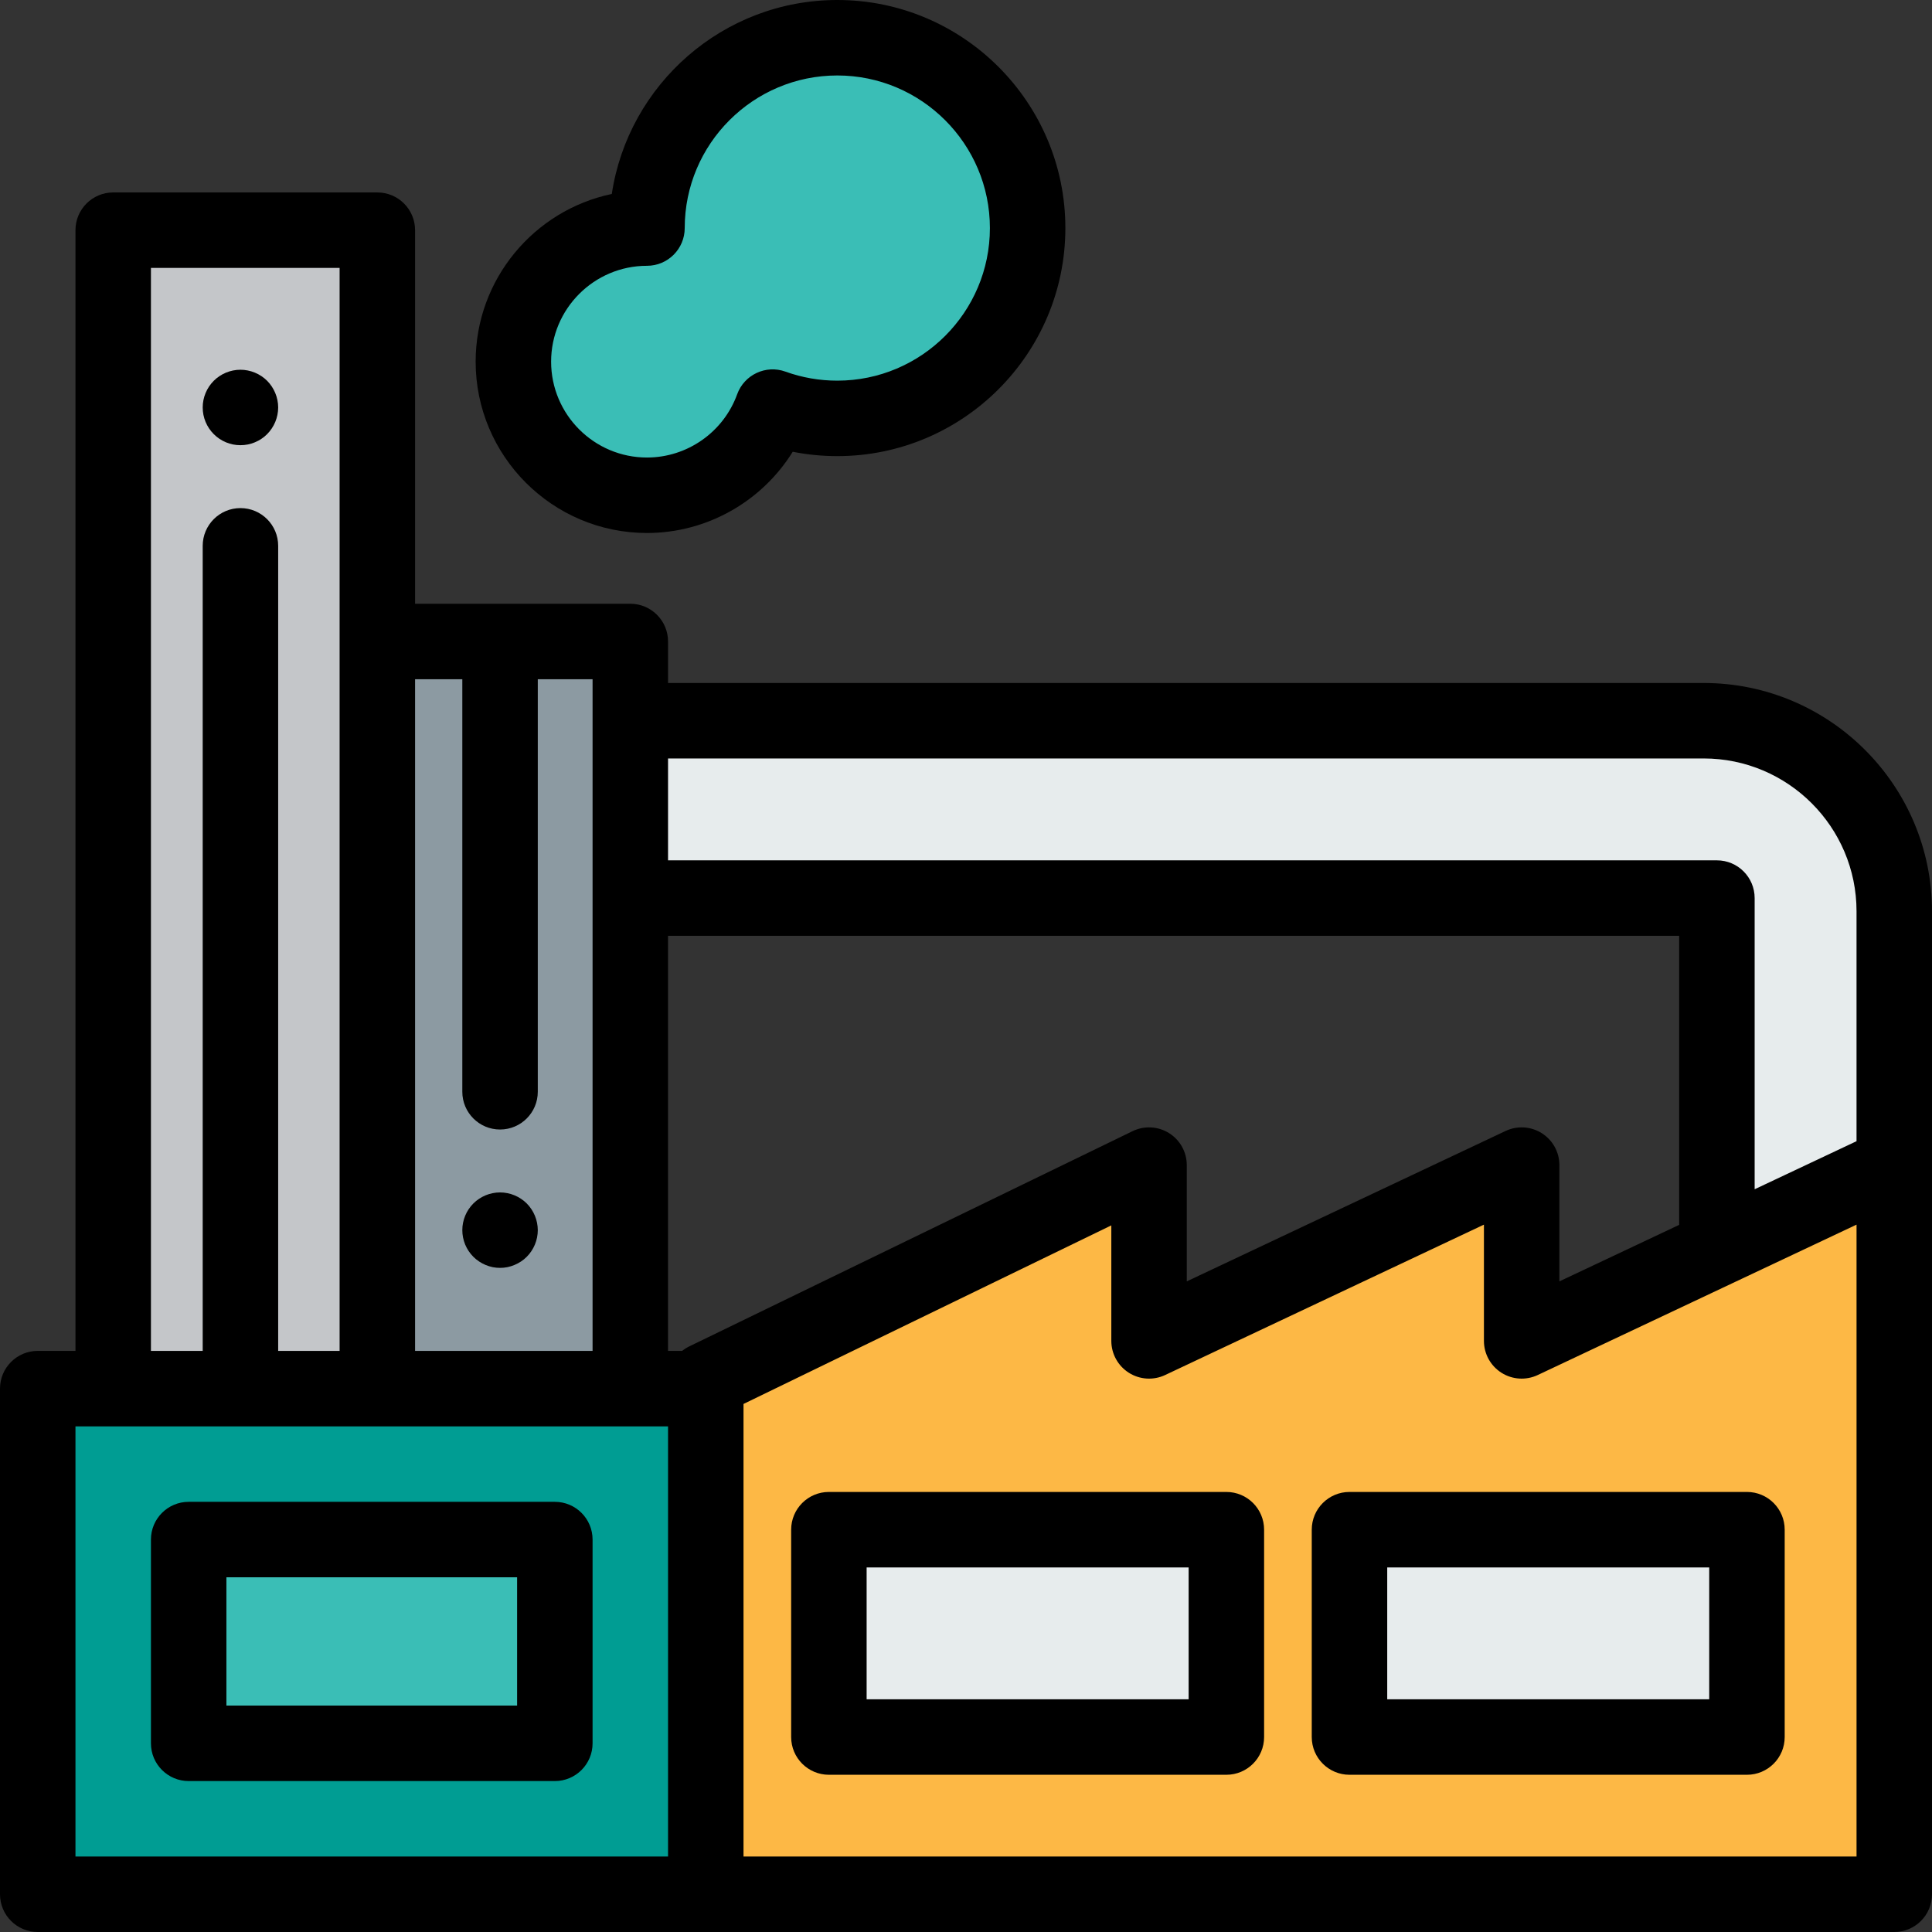 <?xml version="1.0" encoding="iso-8859-1"?>
<!-- Generator: Adobe Illustrator 19.0.0, SVG Export Plug-In . SVG Version: 6.00 Build 0)  -->
<svg version="1.1" id="Capa_1" xmlns="http://www.w3.org/2000/svg" xmlns:xlink="http://www.w3.org/1999/xlink" x="0px" y="0px"
	 viewBox="0 0 512 512" style="enable-background:new 0 0 512 512;" xml:space="preserve">
<rect x="0" y="0" width="512" height="512" fill="#333333" stroke="none"/>
<path style="fill:#3ABEB6;" d="M171.458,60.438C171.458,32.582,194.04,10,221.896,10s50.438,22.582,50.438,50.438
	s-22.582,50.438-50.438,50.438c-6.016,0-11.785-1.054-17.135-2.986c-4.929,13.624-17.979,23.36-33.303,23.36
	c-19.554,0-35.406-15.852-35.406-35.406C136.052,76.289,151.904,60.438,171.458,60.438z"/>
<path d="M171.458,141.249c-25.037,0-45.406-20.369-45.406-45.405c0-21.842,15.501-40.131,36.08-44.443
	C166.508,22.348,191.642,0,221.895,0c33.326,0,60.438,27.112,60.438,60.438s-27.112,60.438-60.438,60.438
	c-3.993,0-7.943-0.388-11.814-1.155C201.917,132.884,187.348,141.249,171.458,141.249z M221.895,20
	c-22.297,0-40.438,18.141-40.438,40.438c0,5.522-4.477,10-10,10c-14.009,0-25.406,11.397-25.406,25.406s11.397,25.405,25.406,25.405
	c10.667,0,20.272-6.736,23.899-16.762c1.878-5.19,7.609-7.88,12.799-6.003c4.396,1.587,9.018,2.392,13.739,2.392
	c22.297,0,40.438-18.141,40.438-40.438C262.333,38.141,244.193,20,221.895,20z"/>
<polygon style="fill:#FDB845;" points="403.255,355.351 403.255,308.766 304.51,355.351 304.51,308.766 187.038,365.8 187.038,502 
	502,502 502,308.766 "/>
<path style="fill:#E7ECED;" d="M451.5,191H167.038v47H455v92.939l47-22.173V241.5C502,213.61,479.39,191,451.5,191z"/>
<rect x="100" y="170" style="fill:#8C9AA2;" width="67.04" height="198"/>
<rect x="30" y="61" style="fill:#C4C6C9;" width="70" height="307"/>
<rect x="10" y="368" style="fill:#009D93;" width="177.04" height="134"/>
<rect x="50" y="408" style="fill:#3ABEB6;" width="97.04" height="54"/>
<path d="M147.038,472H50c-5.523,0-10-4.478-10-10v-54c0-5.522,4.477-10,10-10h97.038c5.523,0,10,4.478,10,10v54
	C157.038,467.522,152.56,472,147.038,472z M60,452h77.038v-34H60V452z"/>
<rect x="219.67" y="405.38" style="fill:#E7ECED;" width="105.33" height="54.95"/>
<path d="M325,470.333H219.666c-5.523,0-10-4.478-10-10v-54.95c0-5.522,4.477-10,10-10H325c5.523,0,10,4.478,10,10v54.95
	C335,465.855,330.523,470.333,325,470.333z M229.666,450.333H315v-34.95h-85.334V450.333z"/>
<rect x="357.63" y="405.38" style="fill:#E7ECED;" width="105.33" height="54.95"/>
<path d="M462.962,470.333H357.629c-5.523,0-10-4.478-10-10v-54.95c0-5.522,4.477-10,10-10h105.333c5.523,0,10,4.478,10,10v54.95
	C472.962,465.855,468.485,470.333,462.962,470.333z M367.629,450.333h85.333v-34.95h-85.333V450.333z"/>
<path d="M63.72,117.979c-0.65,0-1.31-0.06-1.96-0.189c-0.63-0.13-1.26-0.32-1.87-0.57c-0.6-0.25-1.18-0.56-1.72-0.92
	c-0.55-0.37-1.06-0.78-1.52-1.25c-0.46-0.46-0.88-0.97-1.25-1.521c-0.36-0.539-0.67-1.119-0.92-1.72c-0.25-0.6-0.44-1.229-0.57-1.87
	c-0.13-0.649-0.19-1.3-0.19-1.96c0-0.649,0.06-1.3,0.19-1.95c0.13-0.64,0.32-1.269,0.57-1.869c0.25-0.601,0.56-1.181,0.92-1.73
	c0.37-0.54,0.79-1.06,1.25-1.52s0.97-0.881,1.52-1.24c0.54-0.36,1.12-0.67,1.72-0.92c0.61-0.25,1.24-0.44,1.87-0.57
	c1.29-0.26,2.62-0.26,3.91,0c0.64,0.13,1.27,0.32,1.87,0.57c0.61,0.25,1.19,0.56,1.73,0.92c0.55,0.359,1.06,0.78,1.52,1.24
	s0.88,0.979,1.24,1.52c0.36,0.55,0.67,1.13,0.92,1.73c0.25,0.6,0.44,1.229,0.57,1.869c0.13,0.65,0.2,1.301,0.2,1.95
	c0,0.66-0.07,1.311-0.2,1.96c-0.13,0.641-0.32,1.271-0.57,1.87c-0.25,0.601-0.56,1.181-0.92,1.72c-0.36,0.551-0.78,1.061-1.24,1.521
	c-0.46,0.47-0.97,0.88-1.52,1.25c-0.54,0.36-1.12,0.67-1.73,0.92c-0.6,0.25-1.23,0.44-1.87,0.57
	C65.03,117.92,64.37,117.979,63.72,117.979z"/>
<path d="M132.52,336c-0.65,0-1.31-0.06-1.96-0.19c-0.63-0.13-1.26-0.33-1.87-0.58c-0.6-0.25-1.18-0.56-1.72-0.92
	c-0.55-0.359-1.06-0.78-1.52-1.24s-0.88-0.97-1.25-1.52c-0.36-0.54-0.67-1.12-0.92-1.72c-0.25-0.61-0.44-1.24-0.57-1.88
	c-0.13-0.641-0.19-1.301-0.19-1.95c0-0.65,0.06-1.31,0.19-1.95c0.13-0.64,0.32-1.271,0.57-1.87c0.25-0.61,0.56-1.189,0.92-1.729
	c0.37-0.551,0.79-1.061,1.25-1.521s0.97-0.88,1.52-1.24c0.54-0.359,1.12-0.67,1.72-0.92c0.61-0.25,1.24-0.45,1.87-0.569
	c1.29-0.261,2.62-0.261,3.91,0c0.64,0.119,1.27,0.319,1.87,0.569c0.61,0.25,1.19,0.561,1.73,0.92c0.55,0.36,1.06,0.78,1.52,1.24
	s0.88,0.97,1.24,1.521c0.36,0.54,0.67,1.119,0.92,1.729c0.25,0.6,0.44,1.23,0.57,1.87c0.13,0.64,0.2,1.3,0.2,1.95
	c0,2.64-1.07,5.21-2.93,7.069c-0.46,0.46-0.97,0.881-1.52,1.24c-0.54,0.36-1.12,0.67-1.73,0.92c-0.6,0.25-1.23,0.45-1.87,0.58
	C133.83,335.94,133.17,336,132.52,336z"/>
<path d="M451.5,181H177.038v-11c0-5.523-4.477-10-10-10H110V61c0-5.522-4.477-10-10-10H30c-5.523,0-10,4.478-10,10v297H10
	c-5.523,0-10,4.478-10,10v134c0,5.522,4.477,10,10,10h492c5.523,0,10-4.478,10-10V241.5C512,208.141,484.86,181,451.5,181z
	 M413.255,339.576v-30.81c0-3.425-1.753-6.612-4.646-8.446c-2.893-1.833-6.523-2.06-9.621-0.598l-84.478,39.854v-30.81
	c0-3.445-1.773-6.647-4.693-8.476c-2.92-1.829-6.575-2.024-9.674-0.52L182.67,356.804c-0.682,0.331-1.314,0.734-1.891,1.196h-3.742
	V248H445v76.6L413.255,339.576z M451.5,201c22.331,0,40.5,18.168,40.5,40.5v60.927l-27,12.738V238c0-5.523-4.477-10-10-10H177.038
	v-27H451.5z M122.519,180v109.333c0,5.522,4.477,10,10,10c5.523,0,10-4.478,10-10V180h14.519v178H110V180H122.519z M40,71h50v287
	H73.718V144.651c0-5.522-4.477-10-10-10s-10,4.478-10,10V358H40V71z M20,378h157.038v114H20V378z M492,492H197.038V372.061
	l97.473-47.323v30.612c0,3.425,1.753,6.612,4.646,8.446s6.524,2.06,9.621,0.598l84.478-39.854v30.81
	c0,3.425,1.753,6.612,4.646,8.446s6.524,2.06,9.621,0.598l51.739-24.408l0.006-0.003l28.069-13.242l4.665-2.201V492H492z"/>
<g>
</g>
<g>
</g>
<g>
</g>
<g>
</g>
<g>
</g>
<g>
</g>
<g>
</g>
<g>
</g>
<g>
</g>
<g>
</g>
<g>
</g>
<g>
</g>
<g>
</g>
<g>
</g>
<g>
</g>
</svg>
